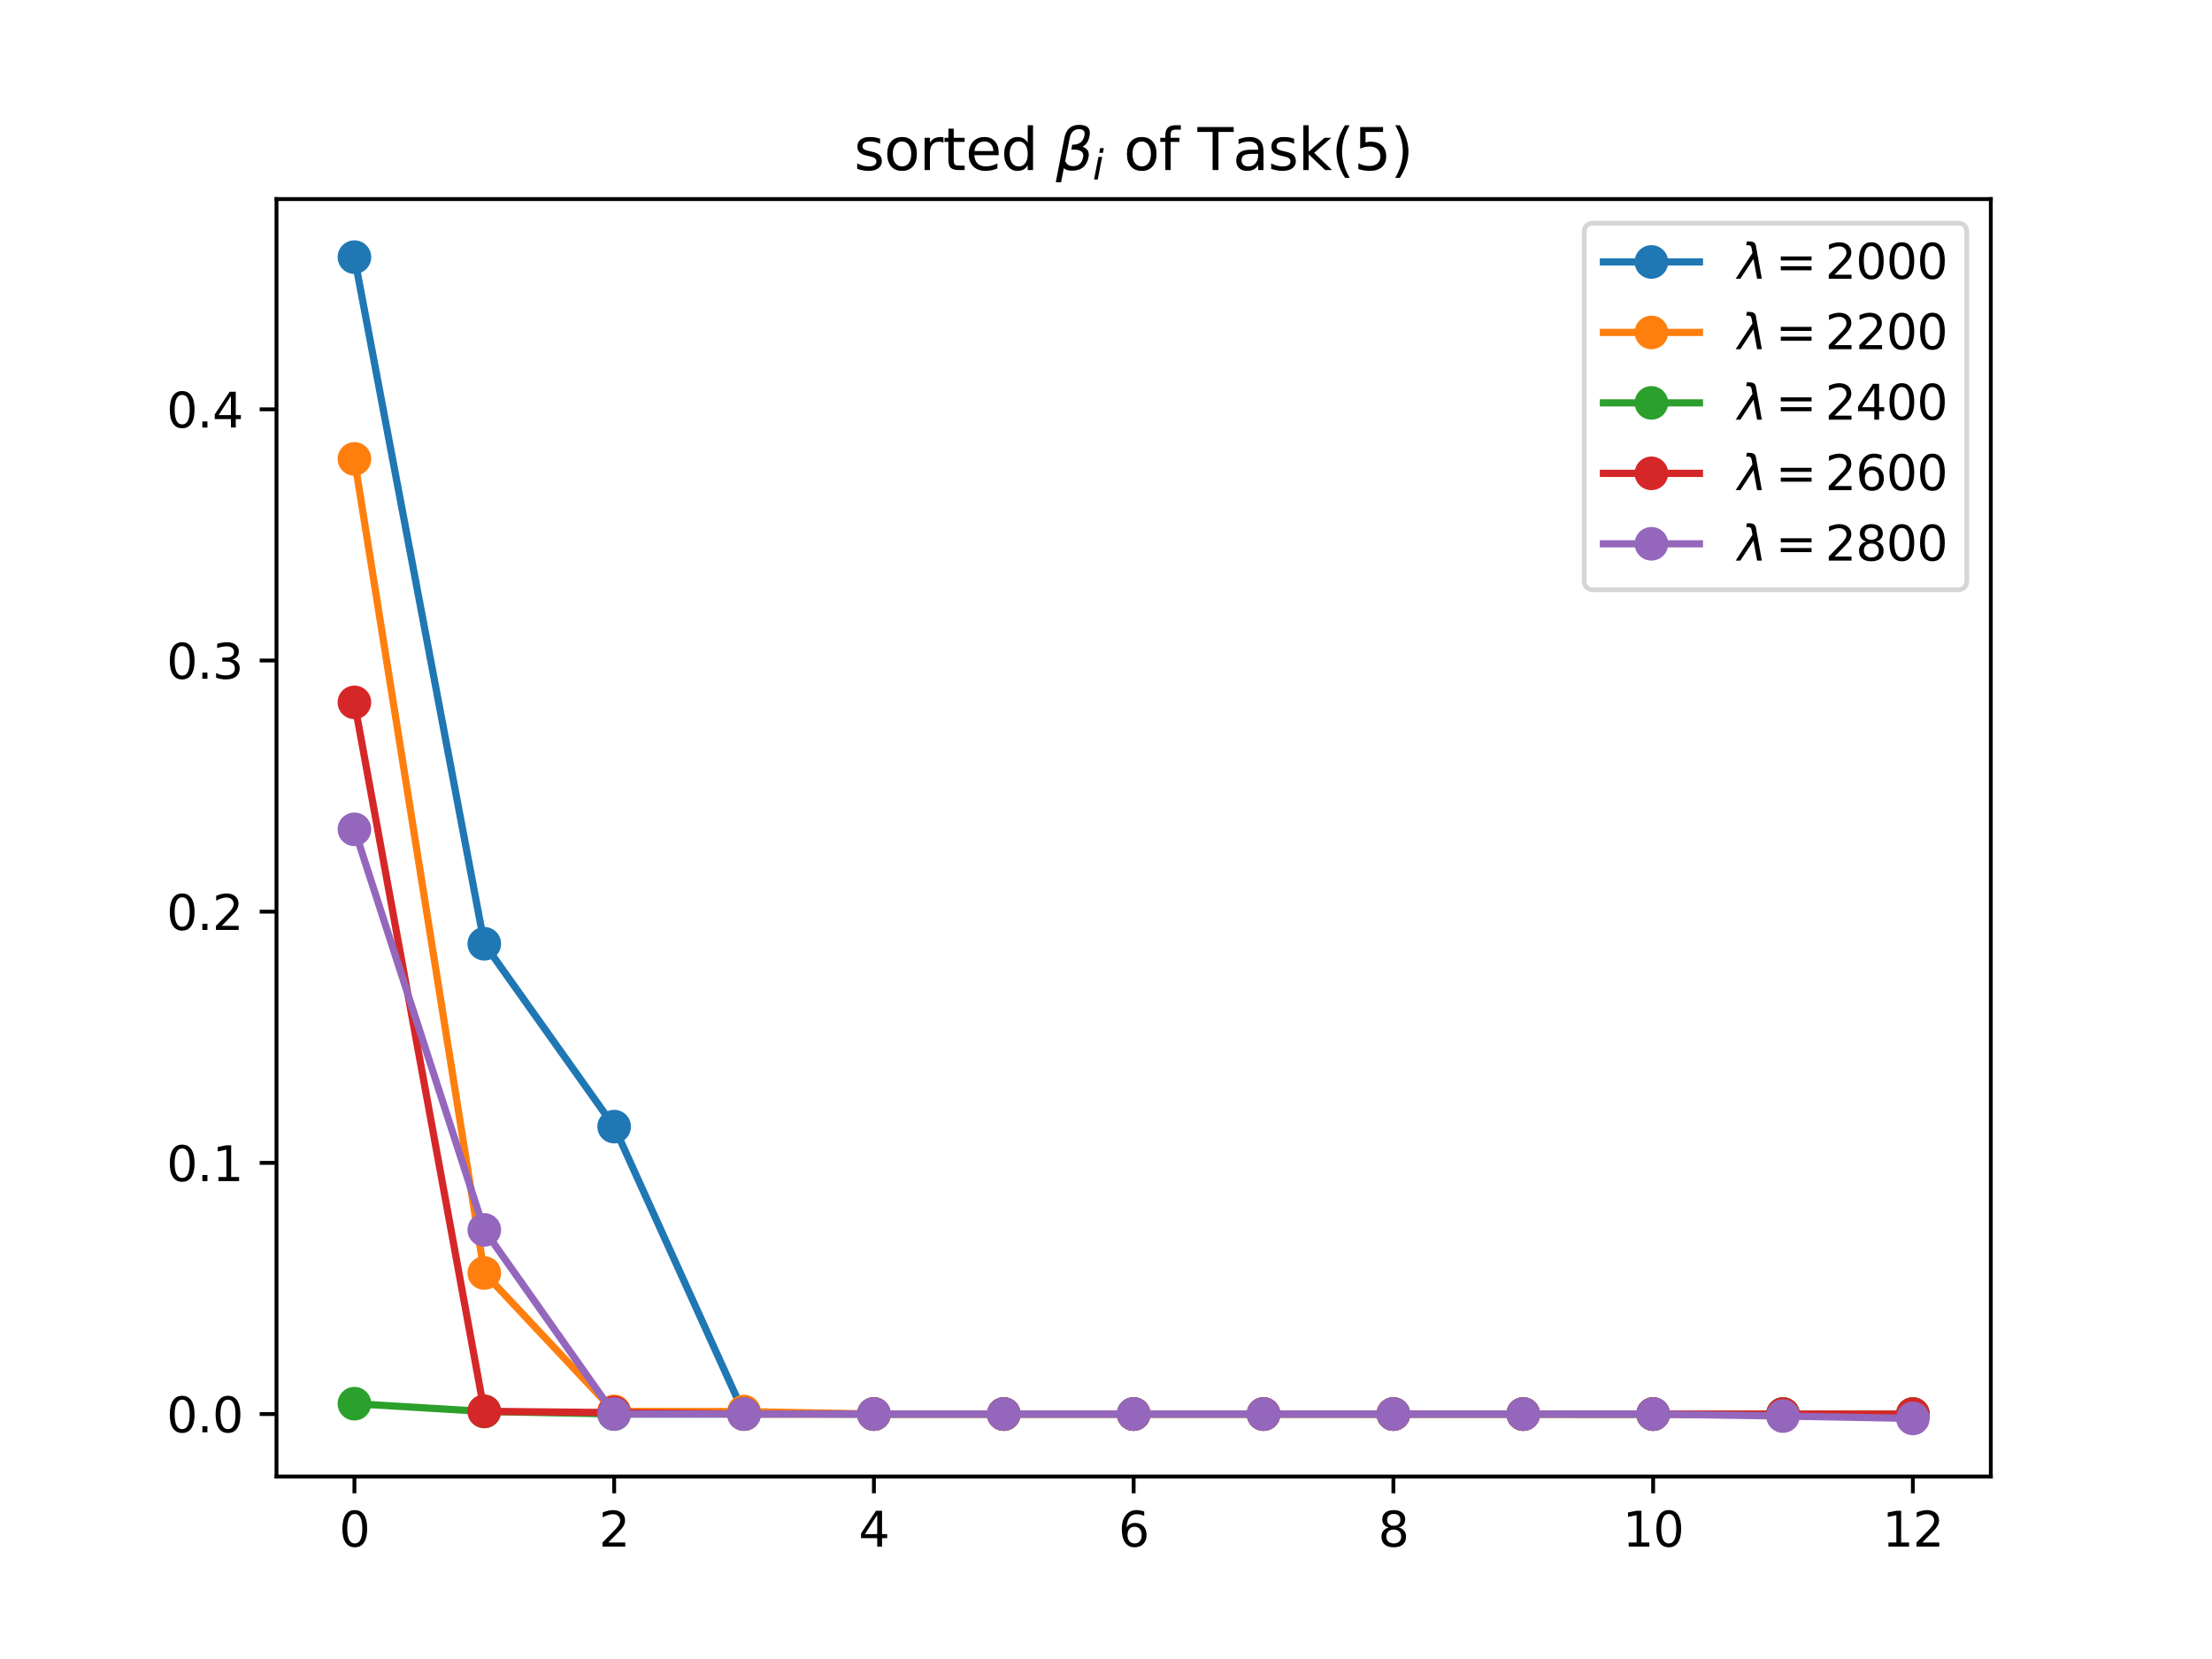 <?xml version="1.0" encoding="utf-8" standalone="no"?>
<!DOCTYPE svg PUBLIC "-//W3C//DTD SVG 1.1//EN"
  "http://www.w3.org/Graphics/SVG/1.1/DTD/svg11.dtd">
<svg xmlns:xlink="http://www.w3.org/1999/xlink" width="460.8pt" height="345.6pt" viewBox="0 0 460.8 345.6" xmlns="http://www.w3.org/2000/svg" version="1.1">
 <defs>
  <style type="text/css">*{stroke-linejoin: round; stroke-linecap: butt}</style>
 </defs>
 <g id="figure_1">
  <g id="patch_1">
   <path d="M 0 345.6 
L 460.8 345.6 
L 460.8 0 
L 0 0 
z
" style="fill: #ffffff"/>
  </g>
  <g id="axes_1">
   <g id="patch_2">
    <path d="M 57.6 307.584 
L 414.72 307.584 
L 414.72 41.472 
L 57.6 41.472 
z
" style="fill: #ffffff"/>
   </g>
   <g id="matplotlib.axis_1">
    <g id="xtick_1">
     <g id="line2d_1">
      <defs>
       <path id="mba63eb23a7" d="M 0 0 
L 0 3.5 
" style="stroke: #000000; stroke-width: 0.8"/>
      </defs>
      <g>
       <use xlink:href="#mba63eb23a7" x="73.833" y="307.584" style="stroke: #000000; stroke-width: 0.8"/>
      </g>
     </g>
     <g id="text_1">
      <!-- 0 -->
      <g transform="translate(70.651 322.182) scale(0.1 -0.1)">
       <defs>
        <path id="DejaVuSans-30" d="M 2034 4250 
Q 1547 4250 1301 3770 
Q 1056 3291 1056 2328 
Q 1056 1369 1301 889 
Q 1547 409 2034 409 
Q 2525 409 2770 889 
Q 3016 1369 3016 2328 
Q 3016 3291 2770 3770 
Q 2525 4250 2034 4250 
z
M 2034 4750 
Q 2819 4750 3233 4129 
Q 3647 3509 3647 2328 
Q 3647 1150 3233 529 
Q 2819 -91 2034 -91 
Q 1250 -91 836 529 
Q 422 1150 422 2328 
Q 422 3509 836 4129 
Q 1250 4750 2034 4750 
z
" transform="scale(0.016)"/>
       </defs>
       <use xlink:href="#DejaVuSans-30"/>
      </g>
     </g>
    </g>
    <g id="xtick_2">
     <g id="line2d_2">
      <g>
       <use xlink:href="#mba63eb23a7" x="127.942" y="307.584" style="stroke: #000000; stroke-width: 0.8"/>
      </g>
     </g>
     <g id="text_2">
      <!-- 2 -->
      <g transform="translate(124.761 322.182) scale(0.1 -0.1)">
       <defs>
        <path id="DejaVuSans-32" d="M 1228 531 
L 3431 531 
L 3431 0 
L 469 0 
L 469 531 
Q 828 903 1448 1529 
Q 2069 2156 2228 2338 
Q 2531 2678 2651 2914 
Q 2772 3150 2772 3378 
Q 2772 3750 2511 3984 
Q 2250 4219 1831 4219 
Q 1534 4219 1204 4116 
Q 875 4013 500 3803 
L 500 4441 
Q 881 4594 1212 4672 
Q 1544 4750 1819 4750 
Q 2544 4750 2975 4387 
Q 3406 4025 3406 3419 
Q 3406 3131 3298 2873 
Q 3191 2616 2906 2266 
Q 2828 2175 2409 1742 
Q 1991 1309 1228 531 
z
" transform="scale(0.016)"/>
       </defs>
       <use xlink:href="#DejaVuSans-32"/>
      </g>
     </g>
    </g>
    <g id="xtick_3">
     <g id="line2d_3">
      <g>
       <use xlink:href="#mba63eb23a7" x="182.051" y="307.584" style="stroke: #000000; stroke-width: 0.8"/>
      </g>
     </g>
     <g id="text_3">
      <!-- 4 -->
      <g transform="translate(178.87 322.182) scale(0.1 -0.1)">
       <defs>
        <path id="DejaVuSans-34" d="M 2419 4116 
L 825 1625 
L 2419 1625 
L 2419 4116 
z
M 2253 4666 
L 3047 4666 
L 3047 1625 
L 3713 1625 
L 3713 1100 
L 3047 1100 
L 3047 0 
L 2419 0 
L 2419 1100 
L 313 1100 
L 313 1709 
L 2253 4666 
z
" transform="scale(0.016)"/>
       </defs>
       <use xlink:href="#DejaVuSans-34"/>
      </g>
     </g>
    </g>
    <g id="xtick_4">
     <g id="line2d_4">
      <g>
       <use xlink:href="#mba63eb23a7" x="236.16" y="307.584" style="stroke: #000000; stroke-width: 0.8"/>
      </g>
     </g>
     <g id="text_4">
      <!-- 6 -->
      <g transform="translate(232.979 322.182) scale(0.1 -0.1)">
       <defs>
        <path id="DejaVuSans-36" d="M 2113 2584 
Q 1688 2584 1439 2293 
Q 1191 2003 1191 1497 
Q 1191 994 1439 701 
Q 1688 409 2113 409 
Q 2538 409 2786 701 
Q 3034 994 3034 1497 
Q 3034 2003 2786 2293 
Q 2538 2584 2113 2584 
z
M 3366 4563 
L 3366 3988 
Q 3128 4100 2886 4159 
Q 2644 4219 2406 4219 
Q 1781 4219 1451 3797 
Q 1122 3375 1075 2522 
Q 1259 2794 1537 2939 
Q 1816 3084 2150 3084 
Q 2853 3084 3261 2657 
Q 3669 2231 3669 1497 
Q 3669 778 3244 343 
Q 2819 -91 2113 -91 
Q 1303 -91 875 529 
Q 447 1150 447 2328 
Q 447 3434 972 4092 
Q 1497 4750 2381 4750 
Q 2619 4750 2861 4703 
Q 3103 4656 3366 4563 
z
" transform="scale(0.016)"/>
       </defs>
       <use xlink:href="#DejaVuSans-36"/>
      </g>
     </g>
    </g>
    <g id="xtick_5">
     <g id="line2d_5">
      <g>
       <use xlink:href="#mba63eb23a7" x="290.269" y="307.584" style="stroke: #000000; stroke-width: 0.8"/>
      </g>
     </g>
     <g id="text_5">
      <!-- 8 -->
      <g transform="translate(287.088 322.182) scale(0.1 -0.1)">
       <defs>
        <path id="DejaVuSans-38" d="M 2034 2216 
Q 1584 2216 1326 1975 
Q 1069 1734 1069 1313 
Q 1069 891 1326 650 
Q 1584 409 2034 409 
Q 2484 409 2743 651 
Q 3003 894 3003 1313 
Q 3003 1734 2745 1975 
Q 2488 2216 2034 2216 
z
M 1403 2484 
Q 997 2584 770 2862 
Q 544 3141 544 3541 
Q 544 4100 942 4425 
Q 1341 4750 2034 4750 
Q 2731 4750 3128 4425 
Q 3525 4100 3525 3541 
Q 3525 3141 3298 2862 
Q 3072 2584 2669 2484 
Q 3125 2378 3379 2068 
Q 3634 1759 3634 1313 
Q 3634 634 3220 271 
Q 2806 -91 2034 -91 
Q 1263 -91 848 271 
Q 434 634 434 1313 
Q 434 1759 690 2068 
Q 947 2378 1403 2484 
z
M 1172 3481 
Q 1172 3119 1398 2916 
Q 1625 2713 2034 2713 
Q 2441 2713 2670 2916 
Q 2900 3119 2900 3481 
Q 2900 3844 2670 4047 
Q 2441 4250 2034 4250 
Q 1625 4250 1398 4047 
Q 1172 3844 1172 3481 
z
" transform="scale(0.016)"/>
       </defs>
       <use xlink:href="#DejaVuSans-38"/>
      </g>
     </g>
    </g>
    <g id="xtick_6">
     <g id="line2d_6">
      <g>
       <use xlink:href="#mba63eb23a7" x="344.378" y="307.584" style="stroke: #000000; stroke-width: 0.8"/>
      </g>
     </g>
     <g id="text_6">
      <!-- 10 -->
      <g transform="translate(338.016 322.182) scale(0.1 -0.1)">
       <defs>
        <path id="DejaVuSans-31" d="M 794 531 
L 1825 531 
L 1825 4091 
L 703 3866 
L 703 4441 
L 1819 4666 
L 2450 4666 
L 2450 531 
L 3481 531 
L 3481 0 
L 794 0 
L 794 531 
z
" transform="scale(0.016)"/>
       </defs>
       <use xlink:href="#DejaVuSans-31"/>
       <use xlink:href="#DejaVuSans-30" x="63.623"/>
      </g>
     </g>
    </g>
    <g id="xtick_7">
     <g id="line2d_7">
      <g>
       <use xlink:href="#mba63eb23a7" x="398.487" y="307.584" style="stroke: #000000; stroke-width: 0.8"/>
      </g>
     </g>
     <g id="text_7">
      <!-- 12 -->
      <g transform="translate(392.125 322.182) scale(0.1 -0.1)">
       <use xlink:href="#DejaVuSans-31"/>
       <use xlink:href="#DejaVuSans-32" x="63.623"/>
      </g>
     </g>
    </g>
   </g>
   <g id="matplotlib.axis_2">
    <g id="ytick_1">
     <g id="line2d_8">
      <defs>
       <path id="md21c8ac775" d="M 0 0 
L -3.5 0 
" style="stroke: #000000; stroke-width: 0.8"/>
      </defs>
      <g>
       <use xlink:href="#md21c8ac775" x="57.6" y="294.573" style="stroke: #000000; stroke-width: 0.8"/>
      </g>
     </g>
     <g id="text_8">
      <!-- 0.0 -->
      <g transform="translate(34.697 298.372) scale(0.1 -0.1)">
       <defs>
        <path id="DejaVuSans-2e" d="M 684 794 
L 1344 794 
L 1344 0 
L 684 0 
L 684 794 
z
" transform="scale(0.016)"/>
       </defs>
       <use xlink:href="#DejaVuSans-30"/>
       <use xlink:href="#DejaVuSans-2e" x="63.623"/>
       <use xlink:href="#DejaVuSans-30" x="95.41"/>
      </g>
     </g>
    </g>
    <g id="ytick_2">
     <g id="line2d_9">
      <g>
       <use xlink:href="#md21c8ac775" x="57.6" y="242.246" style="stroke: #000000; stroke-width: 0.8"/>
      </g>
     </g>
     <g id="text_9">
      <!-- 0.1 -->
      <g transform="translate(34.697 246.045) scale(0.1 -0.1)">
       <use xlink:href="#DejaVuSans-30"/>
       <use xlink:href="#DejaVuSans-2e" x="63.623"/>
       <use xlink:href="#DejaVuSans-31" x="95.41"/>
      </g>
     </g>
    </g>
    <g id="ytick_3">
     <g id="line2d_10">
      <g>
       <use xlink:href="#md21c8ac775" x="57.6" y="189.919" style="stroke: #000000; stroke-width: 0.8"/>
      </g>
     </g>
     <g id="text_10">
      <!-- 0.2 -->
      <g transform="translate(34.697 193.719) scale(0.1 -0.1)">
       <use xlink:href="#DejaVuSans-30"/>
       <use xlink:href="#DejaVuSans-2e" x="63.623"/>
       <use xlink:href="#DejaVuSans-32" x="95.41"/>
      </g>
     </g>
    </g>
    <g id="ytick_4">
     <g id="line2d_11">
      <g>
       <use xlink:href="#md21c8ac775" x="57.6" y="137.593" style="stroke: #000000; stroke-width: 0.8"/>
      </g>
     </g>
     <g id="text_11">
      <!-- 0.3 -->
      <g transform="translate(34.697 141.392) scale(0.1 -0.1)">
       <defs>
        <path id="DejaVuSans-33" d="M 2597 2516 
Q 3050 2419 3304 2112 
Q 3559 1806 3559 1356 
Q 3559 666 3084 287 
Q 2609 -91 1734 -91 
Q 1441 -91 1130 -33 
Q 819 25 488 141 
L 488 750 
Q 750 597 1062 519 
Q 1375 441 1716 441 
Q 2309 441 2620 675 
Q 2931 909 2931 1356 
Q 2931 1769 2642 2001 
Q 2353 2234 1838 2234 
L 1294 2234 
L 1294 2753 
L 1863 2753 
Q 2328 2753 2575 2939 
Q 2822 3125 2822 3475 
Q 2822 3834 2567 4026 
Q 2313 4219 1838 4219 
Q 1578 4219 1281 4162 
Q 984 4106 628 3988 
L 628 4550 
Q 988 4650 1302 4700 
Q 1616 4750 1894 4750 
Q 2613 4750 3031 4423 
Q 3450 4097 3450 3541 
Q 3450 3153 3228 2886 
Q 3006 2619 2597 2516 
z
" transform="scale(0.016)"/>
       </defs>
       <use xlink:href="#DejaVuSans-30"/>
       <use xlink:href="#DejaVuSans-2e" x="63.623"/>
       <use xlink:href="#DejaVuSans-33" x="95.41"/>
      </g>
     </g>
    </g>
    <g id="ytick_5">
     <g id="line2d_12">
      <g>
       <use xlink:href="#md21c8ac775" x="57.6" y="85.266" style="stroke: #000000; stroke-width: 0.8"/>
      </g>
     </g>
     <g id="text_12">
      <!-- 0.4 -->
      <g transform="translate(34.697 89.065) scale(0.1 -0.1)">
       <use xlink:href="#DejaVuSans-30"/>
       <use xlink:href="#DejaVuSans-2e" x="63.623"/>
       <use xlink:href="#DejaVuSans-34" x="95.41"/>
      </g>
     </g>
    </g>
   </g>
   <g id="line2d_13">
    <path d="M 73.833 53.568 
L 100.887 196.606 
L 127.942 234.695 
L 154.996 294.488 
L 182.051 294.569 
L 209.105 294.569 
L 236.16 294.569 
L 263.215 294.571 
L 290.269 294.574 
L 317.324 294.575 
L 344.378 294.575 
L 371.433 294.575 
L 398.487 294.575 
" clip-path="url(#p0d129e9f2d)" style="fill: none; stroke: #1f77b4; stroke-width: 1.5; stroke-linecap: square"/>
    <defs>
     <path id="m5363a3fe47" d="M 0 3 
C 0.796 3 1.559 2.684 2.121 2.121 
C 2.684 1.559 3 0.796 3 0 
C 3 -0.796 2.684 -1.559 2.121 -2.121 
C 1.559 -2.684 0.796 -3 0 -3 
C -0.796 -3 -1.559 -2.684 -2.121 -2.121 
C -2.684 -1.559 -3 -0.796 -3 0 
C -3 0.796 -2.684 1.559 -2.121 2.121 
C -1.559 2.684 -0.796 3 0 3 
z
" style="stroke: #1f77b4"/>
    </defs>
    <g clip-path="url(#p0d129e9f2d)">
     <use xlink:href="#m5363a3fe47" x="73.833" y="53.568" style="fill: #1f77b4; stroke: #1f77b4"/>
     <use xlink:href="#m5363a3fe47" x="100.887" y="196.606" style="fill: #1f77b4; stroke: #1f77b4"/>
     <use xlink:href="#m5363a3fe47" x="127.942" y="234.695" style="fill: #1f77b4; stroke: #1f77b4"/>
     <use xlink:href="#m5363a3fe47" x="154.996" y="294.488" style="fill: #1f77b4; stroke: #1f77b4"/>
     <use xlink:href="#m5363a3fe47" x="182.051" y="294.569" style="fill: #1f77b4; stroke: #1f77b4"/>
     <use xlink:href="#m5363a3fe47" x="209.105" y="294.569" style="fill: #1f77b4; stroke: #1f77b4"/>
     <use xlink:href="#m5363a3fe47" x="236.16" y="294.569" style="fill: #1f77b4; stroke: #1f77b4"/>
     <use xlink:href="#m5363a3fe47" x="263.215" y="294.571" style="fill: #1f77b4; stroke: #1f77b4"/>
     <use xlink:href="#m5363a3fe47" x="290.269" y="294.574" style="fill: #1f77b4; stroke: #1f77b4"/>
     <use xlink:href="#m5363a3fe47" x="317.324" y="294.575" style="fill: #1f77b4; stroke: #1f77b4"/>
     <use xlink:href="#m5363a3fe47" x="344.378" y="294.575" style="fill: #1f77b4; stroke: #1f77b4"/>
     <use xlink:href="#m5363a3fe47" x="371.433" y="294.575" style="fill: #1f77b4; stroke: #1f77b4"/>
     <use xlink:href="#m5363a3fe47" x="398.487" y="294.575" style="fill: #1f77b4; stroke: #1f77b4"/>
    </g>
   </g>
   <g id="line2d_14">
    <path d="M 73.833 95.605 
L 100.887 265.197 
L 127.942 294.017 
L 154.996 294.052 
L 182.051 294.568 
L 209.105 294.568 
L 236.16 294.568 
L 263.215 294.57 
L 290.269 294.571 
L 317.324 294.573 
L 344.378 294.574 
L 371.433 294.575 
L 398.487 294.576 
" clip-path="url(#p0d129e9f2d)" style="fill: none; stroke: #ff7f0e; stroke-width: 1.5; stroke-linecap: square"/>
    <defs>
     <path id="mfdfdaff0ba" d="M 0 3 
C 0.796 3 1.559 2.684 2.121 2.121 
C 2.684 1.559 3 0.796 3 0 
C 3 -0.796 2.684 -1.559 2.121 -2.121 
C 1.559 -2.684 0.796 -3 0 -3 
C -0.796 -3 -1.559 -2.684 -2.121 -2.121 
C -2.684 -1.559 -3 -0.796 -3 0 
C -3 0.796 -2.684 1.559 -2.121 2.121 
C -1.559 2.684 -0.796 3 0 3 
z
" style="stroke: #ff7f0e"/>
    </defs>
    <g clip-path="url(#p0d129e9f2d)">
     <use xlink:href="#mfdfdaff0ba" x="73.833" y="95.605" style="fill: #ff7f0e; stroke: #ff7f0e"/>
     <use xlink:href="#mfdfdaff0ba" x="100.887" y="265.197" style="fill: #ff7f0e; stroke: #ff7f0e"/>
     <use xlink:href="#mfdfdaff0ba" x="127.942" y="294.017" style="fill: #ff7f0e; stroke: #ff7f0e"/>
     <use xlink:href="#mfdfdaff0ba" x="154.996" y="294.052" style="fill: #ff7f0e; stroke: #ff7f0e"/>
     <use xlink:href="#mfdfdaff0ba" x="182.051" y="294.568" style="fill: #ff7f0e; stroke: #ff7f0e"/>
     <use xlink:href="#mfdfdaff0ba" x="209.105" y="294.568" style="fill: #ff7f0e; stroke: #ff7f0e"/>
     <use xlink:href="#mfdfdaff0ba" x="236.16" y="294.568" style="fill: #ff7f0e; stroke: #ff7f0e"/>
     <use xlink:href="#mfdfdaff0ba" x="263.215" y="294.57" style="fill: #ff7f0e; stroke: #ff7f0e"/>
     <use xlink:href="#mfdfdaff0ba" x="290.269" y="294.571" style="fill: #ff7f0e; stroke: #ff7f0e"/>
     <use xlink:href="#mfdfdaff0ba" x="317.324" y="294.573" style="fill: #ff7f0e; stroke: #ff7f0e"/>
     <use xlink:href="#mfdfdaff0ba" x="344.378" y="294.574" style="fill: #ff7f0e; stroke: #ff7f0e"/>
     <use xlink:href="#mfdfdaff0ba" x="371.433" y="294.575" style="fill: #ff7f0e; stroke: #ff7f0e"/>
     <use xlink:href="#mfdfdaff0ba" x="398.487" y="294.576" style="fill: #ff7f0e; stroke: #ff7f0e"/>
    </g>
   </g>
   <g id="line2d_15">
    <path d="M 73.833 292.412 
L 100.887 294.037 
L 127.942 294.567 
L 154.996 294.568 
L 182.051 294.569 
L 209.105 294.57 
L 236.16 294.57 
L 263.215 294.572 
L 290.269 294.573 
L 317.324 294.573 
L 344.378 294.574 
L 371.433 294.575 
L 398.487 294.576 
" clip-path="url(#p0d129e9f2d)" style="fill: none; stroke: #2ca02c; stroke-width: 1.5; stroke-linecap: square"/>
    <defs>
     <path id="mfebf6885b5" d="M 0 3 
C 0.796 3 1.559 2.684 2.121 2.121 
C 2.684 1.559 3 0.796 3 0 
C 3 -0.796 2.684 -1.559 2.121 -2.121 
C 1.559 -2.684 0.796 -3 0 -3 
C -0.796 -3 -1.559 -2.684 -2.121 -2.121 
C -2.684 -1.559 -3 -0.796 -3 0 
C -3 0.796 -2.684 1.559 -2.121 2.121 
C -1.559 2.684 -0.796 3 0 3 
z
" style="stroke: #2ca02c"/>
    </defs>
    <g clip-path="url(#p0d129e9f2d)">
     <use xlink:href="#mfebf6885b5" x="73.833" y="292.412" style="fill: #2ca02c; stroke: #2ca02c"/>
     <use xlink:href="#mfebf6885b5" x="100.887" y="294.037" style="fill: #2ca02c; stroke: #2ca02c"/>
     <use xlink:href="#mfebf6885b5" x="127.942" y="294.567" style="fill: #2ca02c; stroke: #2ca02c"/>
     <use xlink:href="#mfebf6885b5" x="154.996" y="294.568" style="fill: #2ca02c; stroke: #2ca02c"/>
     <use xlink:href="#mfebf6885b5" x="182.051" y="294.569" style="fill: #2ca02c; stroke: #2ca02c"/>
     <use xlink:href="#mfebf6885b5" x="209.105" y="294.57" style="fill: #2ca02c; stroke: #2ca02c"/>
     <use xlink:href="#mfebf6885b5" x="236.16" y="294.57" style="fill: #2ca02c; stroke: #2ca02c"/>
     <use xlink:href="#mfebf6885b5" x="263.215" y="294.572" style="fill: #2ca02c; stroke: #2ca02c"/>
     <use xlink:href="#mfebf6885b5" x="290.269" y="294.573" style="fill: #2ca02c; stroke: #2ca02c"/>
     <use xlink:href="#mfebf6885b5" x="317.324" y="294.573" style="fill: #2ca02c; stroke: #2ca02c"/>
     <use xlink:href="#mfebf6885b5" x="344.378" y="294.574" style="fill: #2ca02c; stroke: #2ca02c"/>
     <use xlink:href="#mfebf6885b5" x="371.433" y="294.575" style="fill: #2ca02c; stroke: #2ca02c"/>
     <use xlink:href="#mfebf6885b5" x="398.487" y="294.576" style="fill: #2ca02c; stroke: #2ca02c"/>
    </g>
   </g>
   <g id="line2d_16">
    <path d="M 73.833 146.315 
L 100.887 294.007 
L 127.942 294.264 
L 154.996 294.566 
L 182.051 294.568 
L 209.105 294.569 
L 236.16 294.57 
L 263.215 294.572 
L 290.269 294.572 
L 317.324 294.572 
L 344.378 294.573 
L 371.433 294.576 
L 398.487 294.577 
" clip-path="url(#p0d129e9f2d)" style="fill: none; stroke: #d62728; stroke-width: 1.5; stroke-linecap: square"/>
    <defs>
     <path id="m94ebec45a9" d="M 0 3 
C 0.796 3 1.559 2.684 2.121 2.121 
C 2.684 1.559 3 0.796 3 0 
C 3 -0.796 2.684 -1.559 2.121 -2.121 
C 1.559 -2.684 0.796 -3 0 -3 
C -0.796 -3 -1.559 -2.684 -2.121 -2.121 
C -2.684 -1.559 -3 -0.796 -3 0 
C -3 0.796 -2.684 1.559 -2.121 2.121 
C -1.559 2.684 -0.796 3 0 3 
z
" style="stroke: #d62728"/>
    </defs>
    <g clip-path="url(#p0d129e9f2d)">
     <use xlink:href="#m94ebec45a9" x="73.833" y="146.315" style="fill: #d62728; stroke: #d62728"/>
     <use xlink:href="#m94ebec45a9" x="100.887" y="294.007" style="fill: #d62728; stroke: #d62728"/>
     <use xlink:href="#m94ebec45a9" x="127.942" y="294.264" style="fill: #d62728; stroke: #d62728"/>
     <use xlink:href="#m94ebec45a9" x="154.996" y="294.566" style="fill: #d62728; stroke: #d62728"/>
     <use xlink:href="#m94ebec45a9" x="182.051" y="294.568" style="fill: #d62728; stroke: #d62728"/>
     <use xlink:href="#m94ebec45a9" x="209.105" y="294.569" style="fill: #d62728; stroke: #d62728"/>
     <use xlink:href="#m94ebec45a9" x="236.16" y="294.57" style="fill: #d62728; stroke: #d62728"/>
     <use xlink:href="#m94ebec45a9" x="263.215" y="294.572" style="fill: #d62728; stroke: #d62728"/>
     <use xlink:href="#m94ebec45a9" x="290.269" y="294.572" style="fill: #d62728; stroke: #d62728"/>
     <use xlink:href="#m94ebec45a9" x="317.324" y="294.572" style="fill: #d62728; stroke: #d62728"/>
     <use xlink:href="#m94ebec45a9" x="344.378" y="294.573" style="fill: #d62728; stroke: #d62728"/>
     <use xlink:href="#m94ebec45a9" x="371.433" y="294.576" style="fill: #d62728; stroke: #d62728"/>
     <use xlink:href="#m94ebec45a9" x="398.487" y="294.577" style="fill: #d62728; stroke: #d62728"/>
    </g>
   </g>
   <g id="line2d_17">
    <path d="M 73.833 172.762 
L 100.887 256.216 
L 127.942 294.569 
L 154.996 294.57 
L 182.051 294.57 
L 209.105 294.572 
L 236.16 294.573 
L 263.215 294.575 
L 290.269 294.576 
L 317.324 294.577 
L 344.378 294.58 
L 371.433 294.991 
L 398.487 295.488 
" clip-path="url(#p0d129e9f2d)" style="fill: none; stroke: #9467bd; stroke-width: 1.5; stroke-linecap: square"/>
    <defs>
     <path id="md254c58cca" d="M 0 3 
C 0.796 3 1.559 2.684 2.121 2.121 
C 2.684 1.559 3 0.796 3 0 
C 3 -0.796 2.684 -1.559 2.121 -2.121 
C 1.559 -2.684 0.796 -3 0 -3 
C -0.796 -3 -1.559 -2.684 -2.121 -2.121 
C -2.684 -1.559 -3 -0.796 -3 0 
C -3 0.796 -2.684 1.559 -2.121 2.121 
C -1.559 2.684 -0.796 3 0 3 
z
" style="stroke: #9467bd"/>
    </defs>
    <g clip-path="url(#p0d129e9f2d)">
     <use xlink:href="#md254c58cca" x="73.833" y="172.762" style="fill: #9467bd; stroke: #9467bd"/>
     <use xlink:href="#md254c58cca" x="100.887" y="256.216" style="fill: #9467bd; stroke: #9467bd"/>
     <use xlink:href="#md254c58cca" x="127.942" y="294.569" style="fill: #9467bd; stroke: #9467bd"/>
     <use xlink:href="#md254c58cca" x="154.996" y="294.57" style="fill: #9467bd; stroke: #9467bd"/>
     <use xlink:href="#md254c58cca" x="182.051" y="294.57" style="fill: #9467bd; stroke: #9467bd"/>
     <use xlink:href="#md254c58cca" x="209.105" y="294.572" style="fill: #9467bd; stroke: #9467bd"/>
     <use xlink:href="#md254c58cca" x="236.16" y="294.573" style="fill: #9467bd; stroke: #9467bd"/>
     <use xlink:href="#md254c58cca" x="263.215" y="294.575" style="fill: #9467bd; stroke: #9467bd"/>
     <use xlink:href="#md254c58cca" x="290.269" y="294.576" style="fill: #9467bd; stroke: #9467bd"/>
     <use xlink:href="#md254c58cca" x="317.324" y="294.577" style="fill: #9467bd; stroke: #9467bd"/>
     <use xlink:href="#md254c58cca" x="344.378" y="294.58" style="fill: #9467bd; stroke: #9467bd"/>
     <use xlink:href="#md254c58cca" x="371.433" y="294.991" style="fill: #9467bd; stroke: #9467bd"/>
     <use xlink:href="#md254c58cca" x="398.487" y="295.488" style="fill: #9467bd; stroke: #9467bd"/>
    </g>
   </g>
   <g id="patch_3">
    <path d="M 57.6 307.584 
L 57.6 41.472 
" style="fill: none; stroke: #000000; stroke-width: 0.8; stroke-linejoin: miter; stroke-linecap: square"/>
   </g>
   <g id="patch_4">
    <path d="M 414.72 307.584 
L 414.72 41.472 
" style="fill: none; stroke: #000000; stroke-width: 0.8; stroke-linejoin: miter; stroke-linecap: square"/>
   </g>
   <g id="patch_5">
    <path d="M 57.6 307.584 
L 414.72 307.584 
" style="fill: none; stroke: #000000; stroke-width: 0.8; stroke-linejoin: miter; stroke-linecap: square"/>
   </g>
   <g id="patch_6">
    <path d="M 57.6 41.472 
L 414.72 41.472 
" style="fill: none; stroke: #000000; stroke-width: 0.8; stroke-linejoin: miter; stroke-linecap: square"/>
   </g>
   <g id="text_13">
    <!-- sorted $\beta_i$ of Task(5) -->
    <g transform="translate(177.9 35.472) scale(0.12 -0.12)">
     <defs>
      <path id="DejaVuSans-73" d="M 2834 3397 
L 2834 2853 
Q 2591 2978 2328 3040 
Q 2066 3103 1784 3103 
Q 1356 3103 1142 2972 
Q 928 2841 928 2578 
Q 928 2378 1081 2264 
Q 1234 2150 1697 2047 
L 1894 2003 
Q 2506 1872 2764 1633 
Q 3022 1394 3022 966 
Q 3022 478 2636 193 
Q 2250 -91 1575 -91 
Q 1294 -91 989 -36 
Q 684 19 347 128 
L 347 722 
Q 666 556 975 473 
Q 1284 391 1588 391 
Q 1994 391 2212 530 
Q 2431 669 2431 922 
Q 2431 1156 2273 1281 
Q 2116 1406 1581 1522 
L 1381 1569 
Q 847 1681 609 1914 
Q 372 2147 372 2553 
Q 372 3047 722 3315 
Q 1072 3584 1716 3584 
Q 2034 3584 2315 3537 
Q 2597 3491 2834 3397 
z
" transform="scale(0.016)"/>
      <path id="DejaVuSans-6f" d="M 1959 3097 
Q 1497 3097 1228 2736 
Q 959 2375 959 1747 
Q 959 1119 1226 758 
Q 1494 397 1959 397 
Q 2419 397 2687 759 
Q 2956 1122 2956 1747 
Q 2956 2369 2687 2733 
Q 2419 3097 1959 3097 
z
M 1959 3584 
Q 2709 3584 3137 3096 
Q 3566 2609 3566 1747 
Q 3566 888 3137 398 
Q 2709 -91 1959 -91 
Q 1206 -91 779 398 
Q 353 888 353 1747 
Q 353 2609 779 3096 
Q 1206 3584 1959 3584 
z
" transform="scale(0.016)"/>
      <path id="DejaVuSans-72" d="M 2631 2963 
Q 2534 3019 2420 3045 
Q 2306 3072 2169 3072 
Q 1681 3072 1420 2755 
Q 1159 2438 1159 1844 
L 1159 0 
L 581 0 
L 581 3500 
L 1159 3500 
L 1159 2956 
Q 1341 3275 1631 3429 
Q 1922 3584 2338 3584 
Q 2397 3584 2469 3576 
Q 2541 3569 2628 3553 
L 2631 2963 
z
" transform="scale(0.016)"/>
      <path id="DejaVuSans-74" d="M 1172 4494 
L 1172 3500 
L 2356 3500 
L 2356 3053 
L 1172 3053 
L 1172 1153 
Q 1172 725 1289 603 
Q 1406 481 1766 481 
L 2356 481 
L 2356 0 
L 1766 0 
Q 1100 0 847 248 
Q 594 497 594 1153 
L 594 3053 
L 172 3053 
L 172 3500 
L 594 3500 
L 594 4494 
L 1172 4494 
z
" transform="scale(0.016)"/>
      <path id="DejaVuSans-65" d="M 3597 1894 
L 3597 1613 
L 953 1613 
Q 991 1019 1311 708 
Q 1631 397 2203 397 
Q 2534 397 2845 478 
Q 3156 559 3463 722 
L 3463 178 
Q 3153 47 2828 -22 
Q 2503 -91 2169 -91 
Q 1331 -91 842 396 
Q 353 884 353 1716 
Q 353 2575 817 3079 
Q 1281 3584 2069 3584 
Q 2775 3584 3186 3129 
Q 3597 2675 3597 1894 
z
M 3022 2063 
Q 3016 2534 2758 2815 
Q 2500 3097 2075 3097 
Q 1594 3097 1305 2825 
Q 1016 2553 972 2059 
L 3022 2063 
z
" transform="scale(0.016)"/>
      <path id="DejaVuSans-64" d="M 2906 2969 
L 2906 4863 
L 3481 4863 
L 3481 0 
L 2906 0 
L 2906 525 
Q 2725 213 2448 61 
Q 2172 -91 1784 -91 
Q 1150 -91 751 415 
Q 353 922 353 1747 
Q 353 2572 751 3078 
Q 1150 3584 1784 3584 
Q 2172 3584 2448 3432 
Q 2725 3281 2906 2969 
z
M 947 1747 
Q 947 1113 1208 752 
Q 1469 391 1925 391 
Q 2381 391 2643 752 
Q 2906 1113 2906 1747 
Q 2906 2381 2643 2742 
Q 2381 3103 1925 3103 
Q 1469 3103 1208 2742 
Q 947 2381 947 1747 
z
" transform="scale(0.016)"/>
      <path id="DejaVuSans-20" transform="scale(0.016)"/>
      <path id="DejaVuSans-Oblique-3b2" d="M 872 216 
L 572 -1331 
L -6 -1331 
L 928 3478 
Q 1206 4903 2538 4903 
Q 3888 4903 3659 3700 
Q 3503 2844 2894 2531 
Q 3713 2250 3553 1416 
Q 3272 -69 1759 -66 
Q 1097 -63 872 216 
z
M 1019 966 
Q 1259 422 1875 425 
Q 2775 425 2966 1406 
Q 3138 2288 1675 2219 
L 1778 2750 
Q 2909 2731 3106 3750 
Q 3241 4438 2509 4434 
Q 1691 4434 1503 3459 
L 1019 966 
z
" transform="scale(0.016)"/>
      <path id="DejaVuSans-Oblique-69" d="M 1172 4863 
L 1747 4863 
L 1606 4134 
L 1031 4134 
L 1172 4863 
z
M 909 3500 
L 1484 3500 
L 800 0 
L 225 0 
L 909 3500 
z
" transform="scale(0.016)"/>
      <path id="DejaVuSans-66" d="M 2375 4863 
L 2375 4384 
L 1825 4384 
Q 1516 4384 1395 4259 
Q 1275 4134 1275 3809 
L 1275 3500 
L 2222 3500 
L 2222 3053 
L 1275 3053 
L 1275 0 
L 697 0 
L 697 3053 
L 147 3053 
L 147 3500 
L 697 3500 
L 697 3744 
Q 697 4328 969 4595 
Q 1241 4863 1831 4863 
L 2375 4863 
z
" transform="scale(0.016)"/>
      <path id="DejaVuSans-54" d="M -19 4666 
L 3928 4666 
L 3928 4134 
L 2272 4134 
L 2272 0 
L 1638 0 
L 1638 4134 
L -19 4134 
L -19 4666 
z
" transform="scale(0.016)"/>
      <path id="DejaVuSans-61" d="M 2194 1759 
Q 1497 1759 1228 1600 
Q 959 1441 959 1056 
Q 959 750 1161 570 
Q 1363 391 1709 391 
Q 2188 391 2477 730 
Q 2766 1069 2766 1631 
L 2766 1759 
L 2194 1759 
z
M 3341 1997 
L 3341 0 
L 2766 0 
L 2766 531 
Q 2569 213 2275 61 
Q 1981 -91 1556 -91 
Q 1019 -91 701 211 
Q 384 513 384 1019 
Q 384 1609 779 1909 
Q 1175 2209 1959 2209 
L 2766 2209 
L 2766 2266 
Q 2766 2663 2505 2880 
Q 2244 3097 1772 3097 
Q 1472 3097 1187 3025 
Q 903 2953 641 2809 
L 641 3341 
Q 956 3463 1253 3523 
Q 1550 3584 1831 3584 
Q 2591 3584 2966 3190 
Q 3341 2797 3341 1997 
z
" transform="scale(0.016)"/>
      <path id="DejaVuSans-6b" d="M 581 4863 
L 1159 4863 
L 1159 1991 
L 2875 3500 
L 3609 3500 
L 1753 1863 
L 3688 0 
L 2938 0 
L 1159 1709 
L 1159 0 
L 581 0 
L 581 4863 
z
" transform="scale(0.016)"/>
      <path id="DejaVuSans-28" d="M 1984 4856 
Q 1566 4138 1362 3434 
Q 1159 2731 1159 2009 
Q 1159 1288 1364 580 
Q 1569 -128 1984 -844 
L 1484 -844 
Q 1016 -109 783 600 
Q 550 1309 550 2009 
Q 550 2706 781 3412 
Q 1013 4119 1484 4856 
L 1984 4856 
z
" transform="scale(0.016)"/>
      <path id="DejaVuSans-35" d="M 691 4666 
L 3169 4666 
L 3169 4134 
L 1269 4134 
L 1269 2991 
Q 1406 3038 1543 3061 
Q 1681 3084 1819 3084 
Q 2600 3084 3056 2656 
Q 3513 2228 3513 1497 
Q 3513 744 3044 326 
Q 2575 -91 1722 -91 
Q 1428 -91 1123 -41 
Q 819 9 494 109 
L 494 744 
Q 775 591 1075 516 
Q 1375 441 1709 441 
Q 2250 441 2565 725 
Q 2881 1009 2881 1497 
Q 2881 1984 2565 2268 
Q 2250 2553 1709 2553 
Q 1456 2553 1204 2497 
Q 953 2441 691 2322 
L 691 4666 
z
" transform="scale(0.016)"/>
      <path id="DejaVuSans-29" d="M 513 4856 
L 1013 4856 
Q 1481 4119 1714 3412 
Q 1947 2706 1947 2009 
Q 1947 1309 1714 600 
Q 1481 -109 1013 -844 
L 513 -844 
Q 928 -128 1133 580 
Q 1338 1288 1338 2009 
Q 1338 2731 1133 3434 
Q 928 4138 513 4856 
z
" transform="scale(0.016)"/>
     </defs>
     <use xlink:href="#DejaVuSans-73" transform="translate(0 0.391)"/>
     <use xlink:href="#DejaVuSans-6f" transform="translate(52.1 0.391)"/>
     <use xlink:href="#DejaVuSans-72" transform="translate(113.281 0.391)"/>
     <use xlink:href="#DejaVuSans-74" transform="translate(154.395 0.391)"/>
     <use xlink:href="#DejaVuSans-65" transform="translate(193.604 0.391)"/>
     <use xlink:href="#DejaVuSans-64" transform="translate(255.127 0.391)"/>
     <use xlink:href="#DejaVuSans-20" transform="translate(318.604 0.391)"/>
     <use xlink:href="#DejaVuSans-Oblique-3b2" transform="translate(350.391 0.391)"/>
     <use xlink:href="#DejaVuSans-Oblique-69" transform="translate(414.209 -16.016) scale(0.7)"/>
     <use xlink:href="#DejaVuSans-20" transform="translate(436.392 0.391)"/>
     <use xlink:href="#DejaVuSans-6f" transform="translate(468.179 0.391)"/>
     <use xlink:href="#DejaVuSans-66" transform="translate(529.36 0.391)"/>
     <use xlink:href="#DejaVuSans-20" transform="translate(564.565 0.391)"/>
     <use xlink:href="#DejaVuSans-54" transform="translate(596.353 0.391)"/>
     <use xlink:href="#DejaVuSans-61" transform="translate(657.437 0.391)"/>
     <use xlink:href="#DejaVuSans-73" transform="translate(718.716 0.391)"/>
     <use xlink:href="#DejaVuSans-6b" transform="translate(770.815 0.391)"/>
     <use xlink:href="#DejaVuSans-28" transform="translate(828.726 0.391)"/>
     <use xlink:href="#DejaVuSans-35" transform="translate(867.739 0.391)"/>
     <use xlink:href="#DejaVuSans-29" transform="translate(931.362 0.391)"/>
    </g>
   </g>
   <g id="legend_1">
    <g id="patch_7">
     <path d="M 332.02 122.863 
L 407.72 122.863 
Q 409.72 122.863 409.72 120.863 
L 409.72 48.472 
Q 409.72 46.472 407.72 46.472 
L 332.02 46.472 
Q 330.02 46.472 330.02 48.472 
L 330.02 120.863 
Q 330.02 122.863 332.02 122.863 
z
" style="fill: #ffffff; opacity: 0.8; stroke: #cccccc; stroke-linejoin: miter"/>
    </g>
    <g id="line2d_18">
     <path d="M 334.02 54.57 
L 344.02 54.57 
L 354.02 54.57 
" style="fill: none; stroke: #1f77b4; stroke-width: 1.5; stroke-linecap: square"/>
     <g>
      <use xlink:href="#m5363a3fe47" x="344.02" y="54.57" style="fill: #1f77b4; stroke: #1f77b4"/>
     </g>
    </g>
    <g id="text_14">
     <!-- $\lambda = 2000$ -->
     <g transform="translate(362.02 58.07) scale(0.1 -0.1)">
      <defs>
       <path id="DejaVuSans-Oblique-3bb" d="M 2350 4316 
L 3125 0 
L 2516 0 
L 2038 2588 
L 328 0 
L -281 0 
L 1903 3356 
L 1794 3975 
Q 1725 4369 1391 4369 
L 1091 4369 
L 1184 4863 
L 1550 4856 
Q 2253 4847 2350 4316 
z
" transform="scale(0.016)"/>
       <path id="DejaVuSans-3d" d="M 678 2906 
L 4684 2906 
L 4684 2381 
L 678 2381 
L 678 2906 
z
M 678 1631 
L 4684 1631 
L 4684 1100 
L 678 1100 
L 678 1631 
z
" transform="scale(0.016)"/>
      </defs>
      <use xlink:href="#DejaVuSans-Oblique-3bb" transform="translate(0 0.016)"/>
      <use xlink:href="#DejaVuSans-3d" transform="translate(78.662 0.016)"/>
      <use xlink:href="#DejaVuSans-32" transform="translate(181.934 0.016)"/>
      <use xlink:href="#DejaVuSans-30" transform="translate(245.557 0.016)"/>
      <use xlink:href="#DejaVuSans-30" transform="translate(309.18 0.016)"/>
      <use xlink:href="#DejaVuSans-30" transform="translate(372.803 0.016)"/>
     </g>
    </g>
    <g id="line2d_19">
     <path d="M 334.02 69.249 
L 344.02 69.249 
L 354.02 69.249 
" style="fill: none; stroke: #ff7f0e; stroke-width: 1.5; stroke-linecap: square"/>
     <g>
      <use xlink:href="#mfdfdaff0ba" x="344.02" y="69.249" style="fill: #ff7f0e; stroke: #ff7f0e"/>
     </g>
    </g>
    <g id="text_15">
     <!-- $\lambda = 2200$ -->
     <g transform="translate(362.02 72.749) scale(0.1 -0.1)">
      <use xlink:href="#DejaVuSans-Oblique-3bb" transform="translate(0 0.016)"/>
      <use xlink:href="#DejaVuSans-3d" transform="translate(78.662 0.016)"/>
      <use xlink:href="#DejaVuSans-32" transform="translate(181.934 0.016)"/>
      <use xlink:href="#DejaVuSans-32" transform="translate(245.557 0.016)"/>
      <use xlink:href="#DejaVuSans-30" transform="translate(309.18 0.016)"/>
      <use xlink:href="#DejaVuSans-30" transform="translate(372.803 0.016)"/>
     </g>
    </g>
    <g id="line2d_20">
     <path d="M 334.02 83.927 
L 344.02 83.927 
L 354.02 83.927 
" style="fill: none; stroke: #2ca02c; stroke-width: 1.5; stroke-linecap: square"/>
     <g>
      <use xlink:href="#mfebf6885b5" x="344.02" y="83.927" style="fill: #2ca02c; stroke: #2ca02c"/>
     </g>
    </g>
    <g id="text_16">
     <!-- $\lambda = 2400$ -->
     <g transform="translate(362.02 87.427) scale(0.1 -0.1)">
      <use xlink:href="#DejaVuSans-Oblique-3bb" transform="translate(0 0.016)"/>
      <use xlink:href="#DejaVuSans-3d" transform="translate(78.662 0.016)"/>
      <use xlink:href="#DejaVuSans-32" transform="translate(181.934 0.016)"/>
      <use xlink:href="#DejaVuSans-34" transform="translate(245.557 0.016)"/>
      <use xlink:href="#DejaVuSans-30" transform="translate(309.18 0.016)"/>
      <use xlink:href="#DejaVuSans-30" transform="translate(372.803 0.016)"/>
     </g>
    </g>
    <g id="line2d_21">
     <path d="M 334.02 98.605 
L 344.02 98.605 
L 354.02 98.605 
" style="fill: none; stroke: #d62728; stroke-width: 1.5; stroke-linecap: square"/>
     <g>
      <use xlink:href="#m94ebec45a9" x="344.02" y="98.605" style="fill: #d62728; stroke: #d62728"/>
     </g>
    </g>
    <g id="text_17">
     <!-- $\lambda = 2600$ -->
     <g transform="translate(362.02 102.105) scale(0.1 -0.1)">
      <use xlink:href="#DejaVuSans-Oblique-3bb" transform="translate(0 0.016)"/>
      <use xlink:href="#DejaVuSans-3d" transform="translate(78.662 0.016)"/>
      <use xlink:href="#DejaVuSans-32" transform="translate(181.934 0.016)"/>
      <use xlink:href="#DejaVuSans-36" transform="translate(245.557 0.016)"/>
      <use xlink:href="#DejaVuSans-30" transform="translate(309.18 0.016)"/>
      <use xlink:href="#DejaVuSans-30" transform="translate(372.803 0.016)"/>
     </g>
    </g>
    <g id="line2d_22">
     <path d="M 334.02 113.283 
L 344.02 113.283 
L 354.02 113.283 
" style="fill: none; stroke: #9467bd; stroke-width: 1.5; stroke-linecap: square"/>
     <g>
      <use xlink:href="#md254c58cca" x="344.02" y="113.283" style="fill: #9467bd; stroke: #9467bd"/>
     </g>
    </g>
    <g id="text_18">
     <!-- $\lambda = 2800$ -->
     <g transform="translate(362.02 116.783) scale(0.1 -0.1)">
      <use xlink:href="#DejaVuSans-Oblique-3bb" transform="translate(0 0.016)"/>
      <use xlink:href="#DejaVuSans-3d" transform="translate(78.662 0.016)"/>
      <use xlink:href="#DejaVuSans-32" transform="translate(181.934 0.016)"/>
      <use xlink:href="#DejaVuSans-38" transform="translate(245.557 0.016)"/>
      <use xlink:href="#DejaVuSans-30" transform="translate(309.18 0.016)"/>
      <use xlink:href="#DejaVuSans-30" transform="translate(372.803 0.016)"/>
     </g>
    </g>
   </g>
  </g>
 </g>
 <defs>
  <clipPath id="p0d129e9f2d">
   <rect x="57.6" y="41.472" width="357.12" height="266.112"/>
  </clipPath>
 </defs>
</svg>
